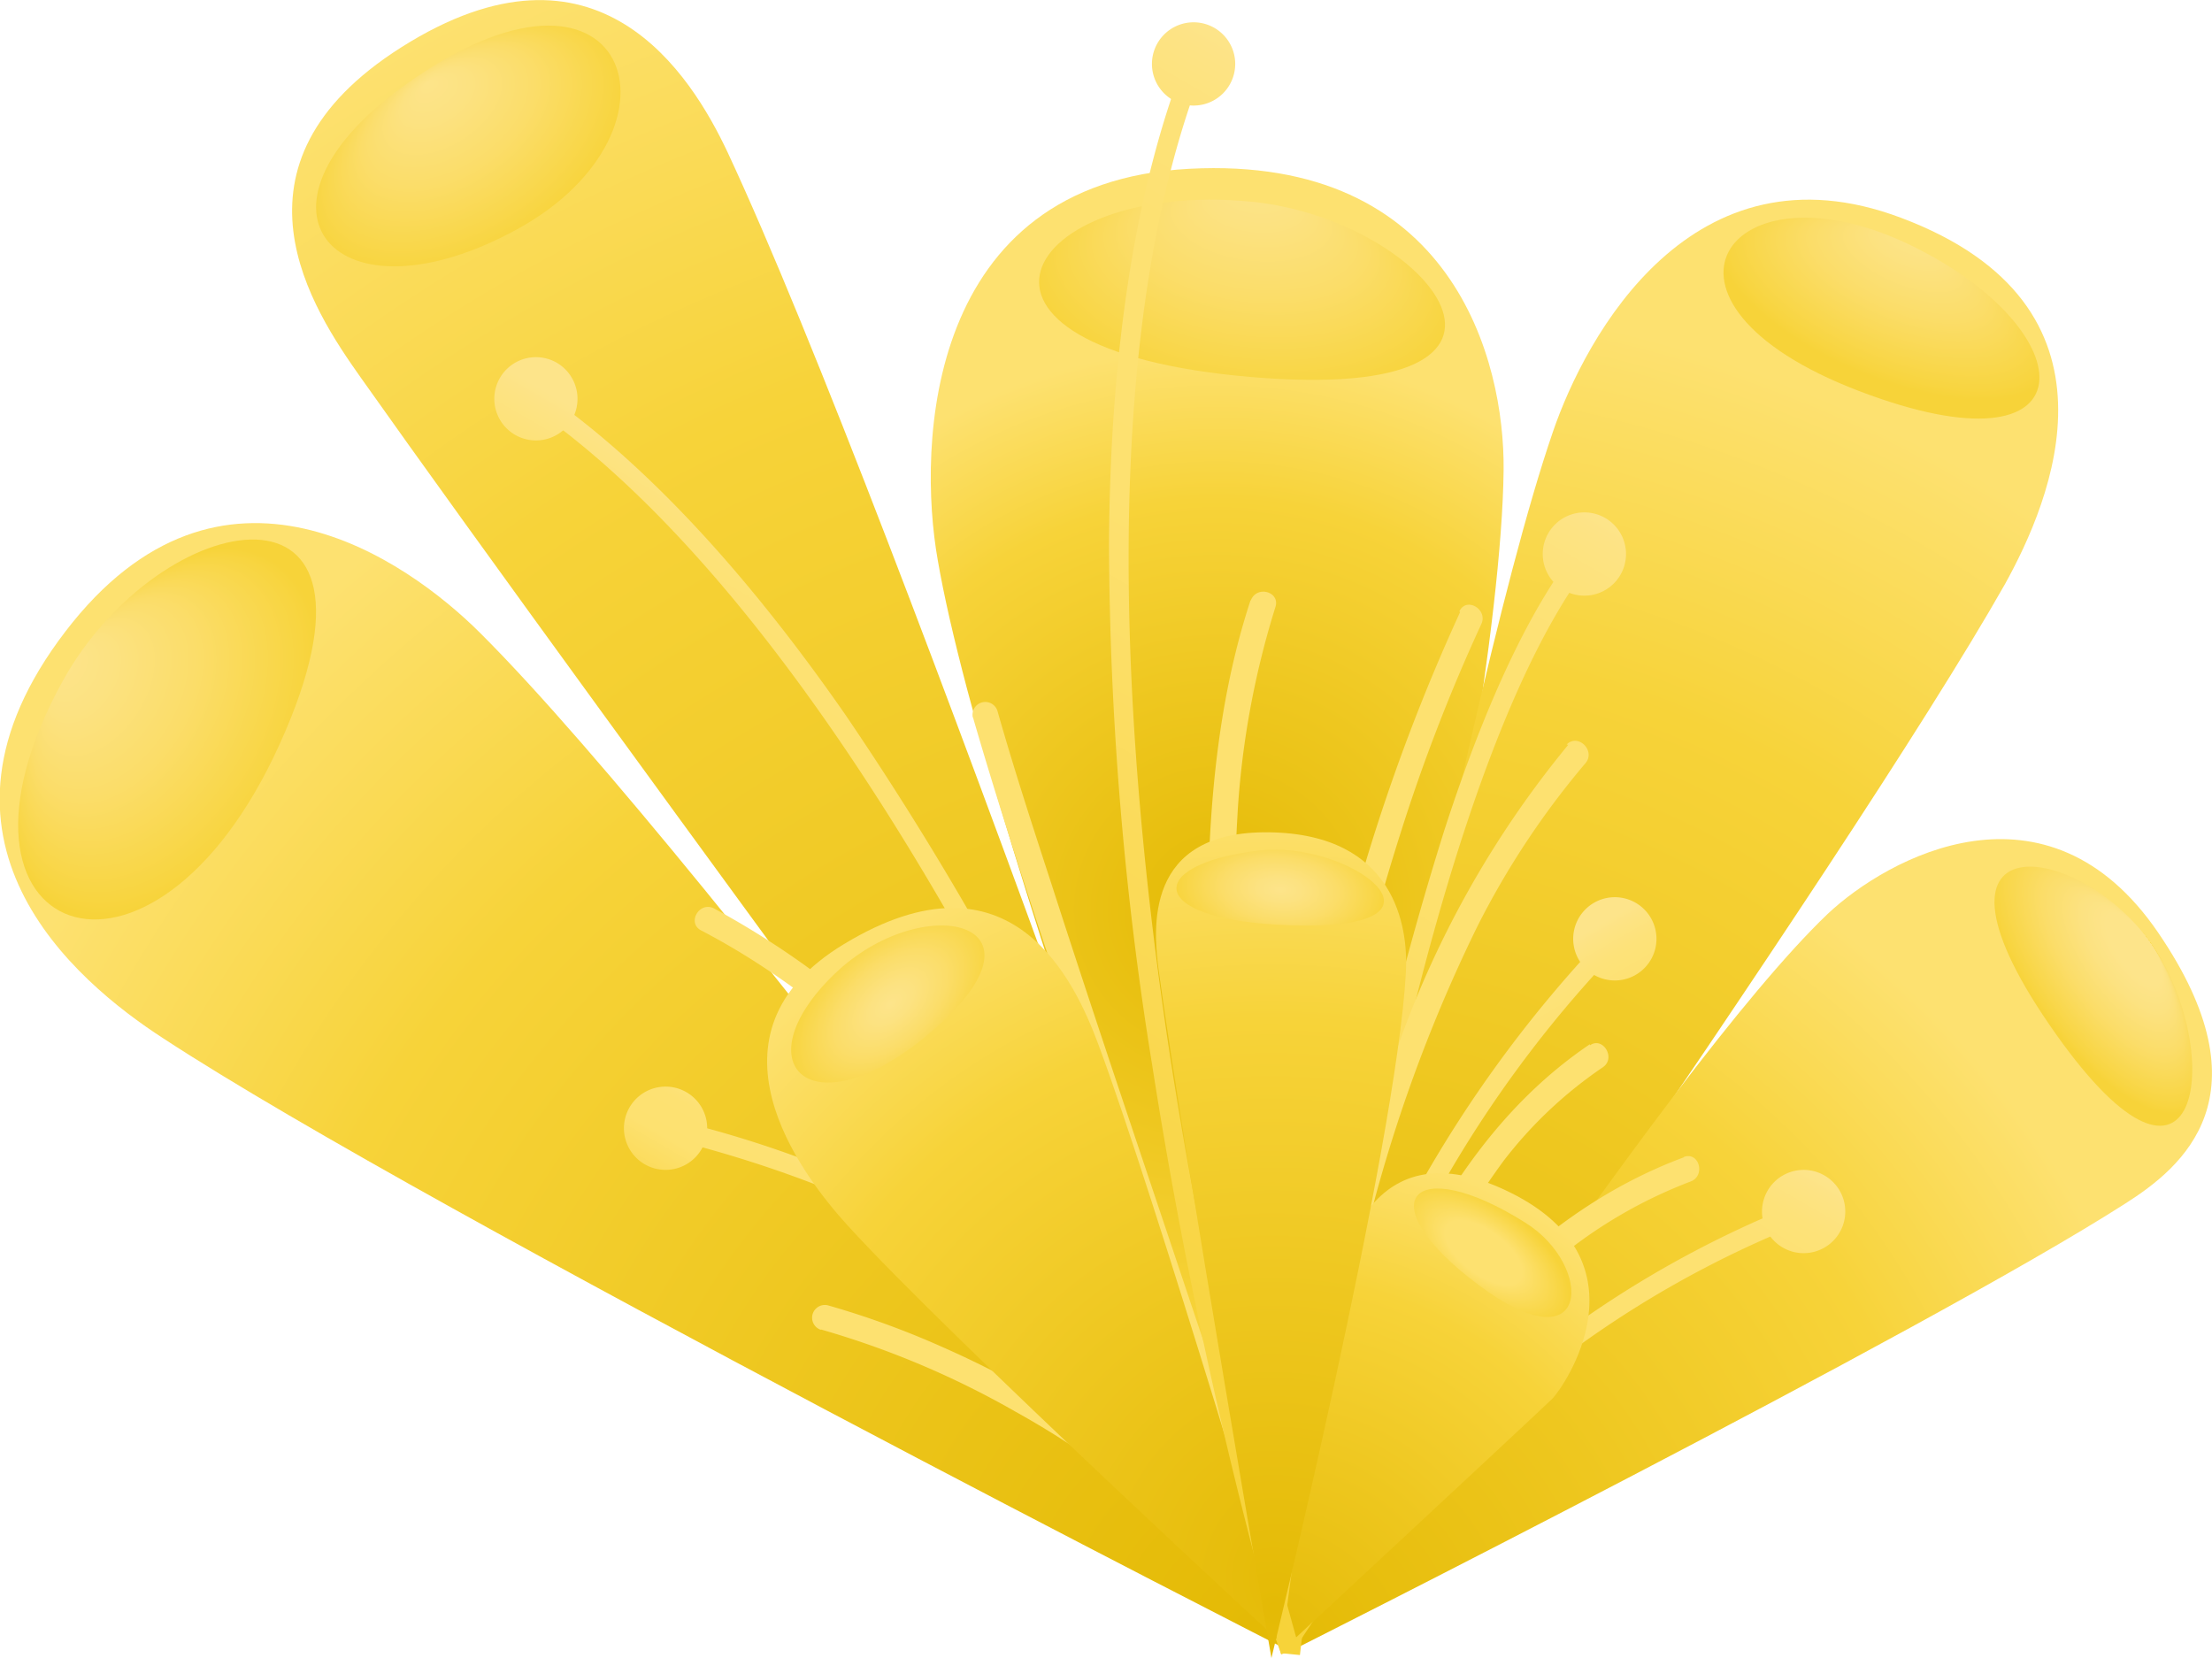 <svg xmlns="http://www.w3.org/2000/svg" xmlns:xlink="http://www.w3.org/1999/xlink" viewBox="0 0 117.94 88.41"><defs><style>.cls-1{fill:url(#radial-gradient);}.cls-2{fill:url(#radial-gradient-2);}.cls-3{fill:url(#radial-gradient-3);}.cls-4{fill:url(#radial-gradient-4);}.cls-5{fill:url(#radial-gradient-5);}.cls-6{fill:url(#linear-gradient);}.cls-7{fill:url(#linear-gradient-2);}.cls-8{fill:url(#linear-gradient-3);}.cls-9{fill:url(#linear-gradient-4);}.cls-10{fill:#fde170;}.cls-11{fill:url(#linear-gradient-5);}.cls-12{fill:url(#linear-gradient-6);}.cls-13{fill:url(#linear-gradient-7);}.cls-14{fill:url(#linear-gradient-8);}.cls-15{fill:url(#linear-gradient-9);}.cls-16{fill:url(#linear-gradient-10);}.cls-17{fill:url(#radial-gradient-6);}.cls-18{fill:url(#radial-gradient-7);}.cls-19{fill:url(#radial-gradient-8);}.cls-20{fill:url(#radial-gradient-9);}.cls-21{fill:url(#radial-gradient-10);}.cls-22{fill:url(#linear-gradient-11);}.cls-23{fill:url(#linear-gradient-12);}.cls-24{fill:url(#radial-gradient-11);}.cls-25{fill:url(#radial-gradient-12);}.cls-26{fill:url(#radial-gradient-13);}.cls-27{fill:url(#radial-gradient-14);}.cls-28{fill:url(#radial-gradient-15);}.cls-29{fill:url(#radial-gradient-16);}</style><radialGradient id="radial-gradient" cx="66.87" cy="86.99" r="74.44" gradientUnits="userSpaceOnUse"><stop offset="0" stop-color="#e4ba05"/><stop offset="0.39" stop-color="#eec71f"/><stop offset="0.73" stop-color="#f7d339"/><stop offset="1" stop-color="#fde170"/></radialGradient><radialGradient id="radial-gradient-2" cx="64.89" cy="48.5" r="29.98" xlink:href="#radial-gradient"/><radialGradient id="radial-gradient-3" cx="70.1" cy="85.14" r="69.46" xlink:href="#radial-gradient"/><radialGradient id="radial-gradient-4" cx="68.25" cy="86.76" r="96.82" xlink:href="#radial-gradient"/><radialGradient id="radial-gradient-5" cx="68.24" cy="88.25" r="48.92" xlink:href="#radial-gradient"/><linearGradient id="linear-gradient" x1="39.14" y1="71.37" x2="58.51" y2="37.83" gradientUnits="userSpaceOnUse"><stop offset="0.01" stop-color="#f7d339"/><stop offset="0.18" stop-color="#f8d542"/><stop offset="0.46" stop-color="#fbdb5a"/><stop offset="0.67" stop-color="#fde170"/><stop offset="0.86" stop-color="#fde172"/><stop offset="0.93" stop-color="#fde279"/><stop offset="0.98" stop-color="#fde384"/><stop offset="1" stop-color="#fde48a"/></linearGradient><linearGradient id="linear-gradient-2" x1="9.52" y1="54.27" x2="28.88" y2="20.73" xlink:href="#linear-gradient"/><linearGradient id="linear-gradient-3" x1="61.77" y1="84.37" x2="92.34" y2="31.41" xlink:href="#linear-gradient"/><linearGradient id="linear-gradient-4" x1="55.07" y1="80.51" x2="85.65" y2="27.54" xlink:href="#linear-gradient"/><linearGradient id="linear-gradient-5" x1="73.89" y1="90.78" x2="91.8" y2="59.76" xlink:href="#linear-gradient"/><linearGradient id="linear-gradient-6" x1="79.26" y1="93.88" x2="97.17" y2="62.86" xlink:href="#linear-gradient"/><linearGradient id="linear-gradient-7" x1="50.23" y1="77.07" x2="55.41" y2="68.09" xlink:href="#linear-gradient"/><linearGradient id="linear-gradient-8" x1="31.84" y1="66.45" x2="37.03" y2="57.48" xlink:href="#linear-gradient"/><linearGradient id="linear-gradient-9" x1="83.54" y1="79.83" x2="70.75" y2="57.68" xlink:href="#linear-gradient"/><linearGradient id="linear-gradient-10" x1="98.33" y1="71.29" x2="85.54" y2="49.14" xlink:href="#linear-gradient"/><radialGradient id="radial-gradient-6" cx="311.53" cy="243.34" r="27.75" gradientTransform="translate(-254.94 -140.2) rotate(-2.66)" xlink:href="#radial-gradient"/><radialGradient id="radial-gradient-7" cx="714.51" cy="535.34" r="41.01" gradientTransform="matrix(0.99, -0.13, 0.13, 0.99, -707.29, -352.97)" xlink:href="#radial-gradient"/><radialGradient id="radial-gradient-8" cx="8.91" cy="38.9" fy="27.872" r="11.03" gradientTransform="matrix(0.55, -0.83, 0.52, 0.35, -16.35, 32.86)" gradientUnits="userSpaceOnUse"><stop offset="0.02" stop-color="#fde48a"/><stop offset="0.21" stop-color="#fce281"/><stop offset="0.53" stop-color="#fbdd69"/><stop offset="0.92" stop-color="#f8d541"/><stop offset="0.99" stop-color="#f7d339"/></radialGradient><radialGradient id="radial-gradient-9" cx="24.97" cy="7.78" fy="0.932" r="9.86" gradientTransform="translate(1.56 17.58) rotate(-33.05) scale(1 0.59)" gradientUnits="userSpaceOnUse"><stop offset="0" stop-color="#fde48a"/><stop offset="0.2" stop-color="#fce281"/><stop offset="0.52" stop-color="#fbdd69"/><stop offset="0.92" stop-color="#f8d541"/><stop offset="0.99" stop-color="#f7d339"/></radialGradient><radialGradient id="radial-gradient-10" cx="66.22" cy="15.45" fy="3.526" r="11.97" gradientTransform="translate(1.65 -1.1) rotate(7.78) scale(1 0.5)" xlink:href="#radial-gradient-9"/><linearGradient id="linear-gradient-11" x1="48.27" y1="76.63" x2="84.94" y2="13.12" xlink:href="#linear-gradient"/><linearGradient id="linear-gradient-12" x1="28.09" y1="64.98" x2="64.76" y2="1.46" xlink:href="#linear-gradient"/><radialGradient id="radial-gradient-11" cx="100.49" cy="15.98" fy="25.572" r="9.61" gradientTransform="translate(190.12 61.93) rotate(-156.72) scale(1 0.42)" gradientUnits="userSpaceOnUse"><stop offset="0" stop-color="#fde48a"/><stop offset="0.2" stop-color="#fce281"/><stop offset="0.52" stop-color="#fbdd69"/><stop offset="0.93" stop-color="#f8d541"/><stop offset="1" stop-color="#f7d339"/></radialGradient><radialGradient id="radial-gradient-12" cx="112.04" cy="52.3" fy="43.589" r="8.73" gradientTransform="matrix(0.58, 0.81, -0.32, 0.23, 63.47, -50.72)" gradientUnits="userSpaceOnUse"><stop offset="0.26" stop-color="#fde48a"/><stop offset="0.41" stop-color="#fce281"/><stop offset="0.65" stop-color="#fbdd69"/><stop offset="0.95" stop-color="#f8d541"/><stop offset="1" stop-color="#f7d339"/></radialGradient><radialGradient id="radial-gradient-13" cx="47.26" cy="53.45" fy="53.454" r="6.8" gradientTransform="matrix(-0.74, 0.67, -0.39, -0.43, 103.31, 44.84)" xlink:href="#radial-gradient-9"/><radialGradient id="radial-gradient-14" cx="79.58" cy="66.8" r="5.44" gradientTransform="matrix(0.8, 0.6, -0.29, 0.38, 34.81, -6.34)" gradientUnits="userSpaceOnUse"><stop offset="0.44" stop-color="#fde170"/><stop offset="0.99" stop-color="#f7d339"/></radialGradient><radialGradient id="radial-gradient-15" cx="404.99" cy="-271.03" r="47.24" gradientTransform="matrix(1, -0.05, 0.06, 0.91, -320.79, 352.64)" xlink:href="#radial-gradient"/><radialGradient id="radial-gradient-16" cx="68.26" cy="47.33" fy="47.325" r="5.87" gradientTransform="translate(2.33 15.94) rotate(4.66) scale(1 0.55)" xlink:href="#radial-gradient-9"/></defs><g id="Layer_2" data-name="Layer 2"><g id="Layer_1-2" data-name="Layer 1"><path class="cls-1" d="M68.79,88.05S23,64.73,8.71,55.37C4,52.32-5,44.75,3.49,33.67c8.29-10.84,18.21-3.82,22.12.09C37.9,46,68.79,88.05,68.79,88.05Z"/><path class="cls-2" d="M68.79,88.05S52.59,44.93,50,29.87C48.91,23.75,49.35,9.74,63.41,9S80.23,19.25,80.17,25.06C80,41.06,68.79,88.05,68.79,88.05Z"/><path class="cls-3" d="M68.79,88.05s8.6-49.26,14-65c1.76-5.16,7.45-15.62,18.56-11.44,12.5,4.69,8,15.12,5.55,19.54C98.45,46.06,68.79,88.05,68.79,88.05Z"/><path class="cls-4" d="M68.79,88.05S31.37,37.3,19.24,20.14C16.68,16.52,11.48,8.8,21.4,2.52,31.87-4.11,36.85,4,38.79,8.11,47.82,27.45,68.79,88.05,68.79,88.05Z"/><path class="cls-5" d="M68.79,88.05S88.65,57.13,97.45,48.73c3.19-3,11.69-7.69,17.62,1s1.31,12.5-1.76,14.45C102.67,71,68.79,88.05,68.79,88.05Z"/><path class="cls-6" d="M68.31,88.21A254,254,0,0,0,56.94,60.82c-6.5-13.36-16.77-31-28.74-39.21l.57-.83c5.38,3.67,10.86,9.5,16.29,17.31a168.75,168.75,0,0,1,12.8,22.3,257.88,257.88,0,0,1,11.42,27.5Z"/><path class="cls-7" d="M29.78,19.4a2.22,2.22,0,1,0,.66,3.07A2.23,2.23,0,0,0,29.78,19.4Z"/><path class="cls-8" d="M69.31,88.25l-1-.1c0-.12,1.22-11.41,3.76-24.24A174.42,174.42,0,0,1,77,44.3c2.22-6.86,4.64-12,7.18-15.16l.8.63c-4.45,5.59-8.56,17.46-11.9,34.33C70.53,76.89,69.33,88.14,69.31,88.25Z"/><path class="cls-9" d="M86.15,31A2.22,2.22,0,1,0,83,31.2,2.22,2.22,0,0,0,86.15,31Z"/><path class="cls-10" d="M43.77,70.89a46.88,46.88,0,0,1,10.35,4.37,47.11,47.11,0,0,1,9.55,7,29.13,29.13,0,0,1,4,4.66c.49.72,1.66,0,1.17-.68a35.87,35.87,0,0,0-8.16-8.29,52.33,52.33,0,0,0-10.47-6.14,45.54,45.54,0,0,0-6.08-2.21.68.68,0,0,0-.36,1.31Z"/><path class="cls-10" d="M37.38,49.61c5.49,2.86,10.2,7.17,14.38,11.68A82.83,82.83,0,0,1,63.69,77.68a45.41,45.41,0,0,1,3.91,9.06.68.68,0,0,0,1.31-.36,58.55,58.55,0,0,0-8.69-16.79A82.87,82.87,0,0,0,46.38,54.22a45.75,45.75,0,0,0-8.31-5.78c-.78-.4-1.46.77-.69,1.17Z"/><path class="cls-10" d="M51.88,38.26c1.77,6.11,3.82,12.14,5.83,18.17,2.35,7,4.73,14,7,21.08,1,3.07,2,6.14,2.87,9.23a.68.68,0,0,0,1.31-.36c-1.76-6.11-3.81-12.14-5.83-18.17-2.34-7-4.72-14-7-21.08-1-3.07-2-6.13-2.88-9.23a.68.68,0,0,0-1.31.36Z"/><path class="cls-10" d="M66.68,32c-2.16,6.56-2.4,13.72-2.25,20.57.16,7.62,1,15.21,1.85,22.77.44,3.73.91,7.46,1.3,11.2.09.86,1.45.87,1.36,0-.73-7-1.69-13.92-2.35-20.89A132.74,132.74,0,0,1,66,43.12a46,46,0,0,1,2-10.74c.28-.83-1-1.19-1.31-.36Z"/><path class="cls-10" d="M77.85,32.64A103.56,103.56,0,0,0,71,52.85a131.84,131.84,0,0,0-3.2,21.73q-.39,6-.2,12a.68.68,0,0,0,1.36,0A127.72,127.72,0,0,1,70,65.42a121.41,121.41,0,0,1,4.72-21.14,94.09,94.09,0,0,1,4.26-11c.37-.79-.8-1.48-1.17-.68Z"/><path class="cls-10" d="M83.62,39.71a53,53,0,0,0-9.28,16.64,121.63,121.63,0,0,0-5,19.27c-.65,3.58-1.22,7.17-1.79,10.76-.13.85,1.18,1.22,1.31.36,1-6.37,2-12.75,3.51-19a81.09,81.09,0,0,1,6.39-18.32,44.1,44.1,0,0,1,5.77-8.72c.57-.66-.39-1.62-1-1Z"/><path class="cls-10" d="M84.77,55.68C76.9,61,73.53,70.47,70.42,79c-.91,2.48-1.81,5-2.82,7.4-.33.81,1,1.16,1.31.36,1.75-4.23,3.18-8.59,4.86-12.85a48.34,48.34,0,0,1,6.39-12,22.77,22.77,0,0,1,5.3-5c.72-.49,0-1.66-.69-1.17Z"/><path class="cls-10" d="M89.78,61.71c-8.39,3.12-14.13,10.41-18.52,17.9C70,81.77,68.81,84,67.67,86.22c-.39.77.78,1.46,1.17.68,3.83-7.48,8.2-15.36,15.09-20.47A25.2,25.2,0,0,1,90.14,63c.81-.3.46-1.61-.36-1.31Z"/><path class="cls-11" d="M69,88l-.88-.51a58,58,0,0,1,7.15-9.16A56,56,0,0,1,96.09,64.09l.35,1A55,55,0,0,0,76,79,57.24,57.24,0,0,0,69,88Z"/><path class="cls-12" d="M96.89,66.7a2.22,2.22,0,1,0-2.82-1.37A2.22,2.22,0,0,0,96.89,66.7Z"/><path class="cls-13" d="M68.16,87.42a27.67,27.67,0,0,0-5.45-10.74c-4.16-5.31-12.3-12.4-27.45-16.07l.24-1A58.65,58.65,0,0,1,53.37,67,40.84,40.84,0,0,1,63.55,76.1C68.18,82,69.12,87,69.16,87.24Z"/><path class="cls-14" d="M36,58a2.22,2.22,0,1,0,1.65,2.66A2.22,2.22,0,0,0,36,58Z"/><path class="cls-15" d="M68.29,88.06A45.22,45.22,0,0,1,70.4,75.75a61.66,61.66,0,0,1,5.18-12.33A66.82,66.82,0,0,1,85.79,49.64l.74.71A63.3,63.3,0,0,0,71.38,76,46,46,0,0,0,69.3,88.05Z"/><path class="cls-16" d="M87.67,51.63a2.22,2.22,0,1,0-3.14,0A2.22,2.22,0,0,0,87.67,51.63Z"/><path class="cls-17" d="M68.31,88.05s1.75-13.51,2.54-18c.51-2.86,2.17-10.18,9.68-6.46s2.82,10.42,2.23,11C81.05,76.22,68.31,88.05,68.31,88.05Z"/><path class="cls-18" d="M68.79,88.05S50.7,71.39,45.19,65.34c-2.53-2.78-8.13-10.21-.19-15,8.93-5.41,12.3,1.95,13.57,5.37C61.53,63.64,68.79,88.05,68.79,88.05Z"/><path class="cls-19" d="M3.33,36.34c5.19-9.43,18.46-11.86,11.59,3.32S-4.19,50,3.33,36.34Z"/><path class="cls-20" d="M21.43,4.65c12.08-8.79,15.84,2.26,6.15,7.57S12.43,11.2,21.43,4.65Z"/><path class="cls-21" d="M66.67,10.75c9.51.9,17.58,10.86,0,9.35S54.44,9.59,66.67,10.75Z"/><path class="cls-22" d="M68.31,88.2a264.09,264.09,0,0,1-6.88-31.42A177,177,0,0,1,59.13,29c.06-10.37,1.43-19.06,4.07-25.83l1,.37C58.26,18.57,60,40.7,62.43,56.61a263.81,263.81,0,0,0,6.85,31.3Z"/><path class="cls-23" d="M65.69,4.26a2.22,2.22,0,1,0-2.9,1.2A2.22,2.22,0,0,0,65.69,4.26Z"/><path class="cls-24" d="M101.88,13.08c9.41,4.57,9.73,12.54-2.76,7.77S92.17,8.36,101.88,13.08Z"/><path class="cls-25" d="M115,50.77c3.65,5.83,2.14,15.31-5.71,3.9S111.35,44.9,115,50.77Z"/><path class="cls-26" d="M44.5,51.93c4.65-4.48,11.92-2.88,5.39,2.88S39.42,56.82,44.5,51.93Z"/><path class="cls-27" d="M81.35,65.21C85,67.5,84.84,73,78.84,68.52S75.3,61.39,81.35,65.21Z"/><path class="cls-28" d="M67.79,88.41s-4.74-27.41-6-36.58c-.31-2.29-.81-7.54,5.88-7.45s7.43,5,7.29,7.48C74.45,61.14,67.79,88.41,67.79,88.41Z"/><path class="cls-29" d="M67.16,45.35c4.8-.55,10.89,4.08,2.35,4S60.85,46.07,67.16,45.35Z"/></g></g></svg>